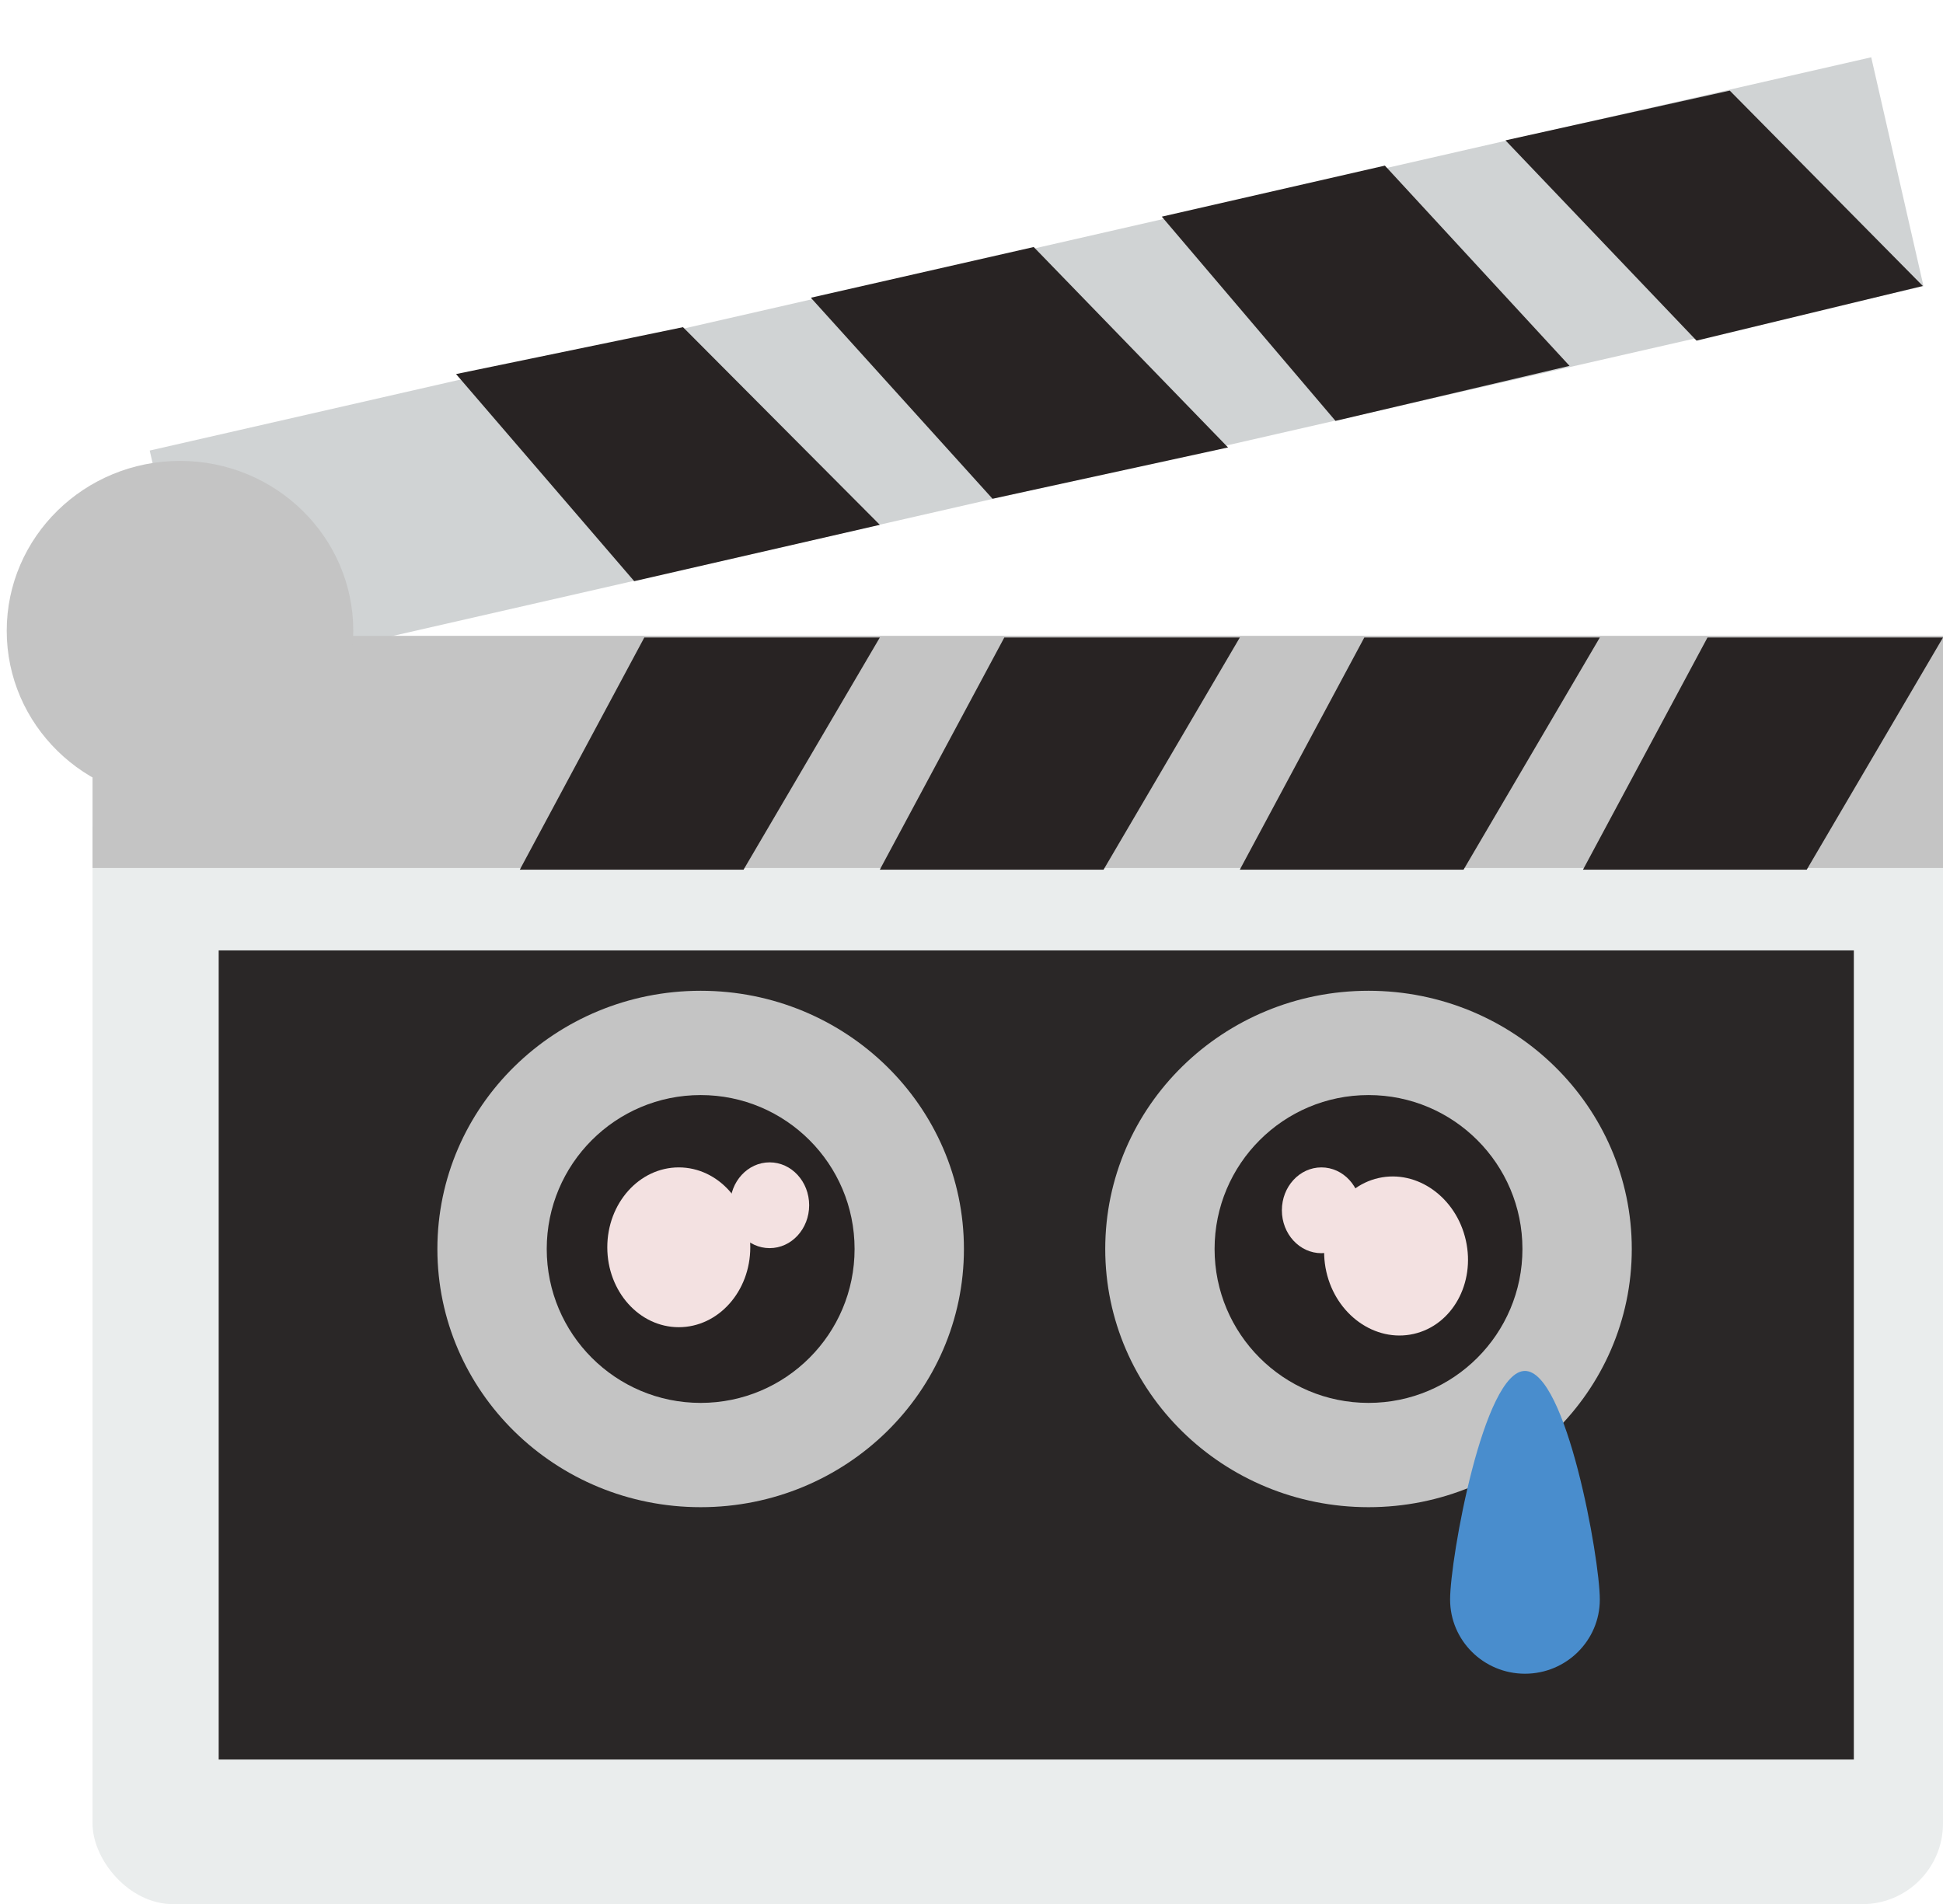 <svg width="1155" height="1132" viewBox="0 0 1155 1132" fill="none" xmlns="http://www.w3.org/2000/svg">
<rect x="55" y="447" width="1100" height="685" rx="48" fill="#EAEDED"/>
<rect x="89" y="267.844" width="1049.7" height="139.62" transform="rotate(-12.869 89 267.844)" fill="#D0D3D4"/>
<rect x="55" y="378" width="1100" height="138" fill="#C4C4C4"/>
<path d="M1015 379H1155L1074 517H941L1015 379Z" fill="#282323"/>
<path d="M811 379H951L870 517H737L811 379Z" fill="#282323"/>
<path d="M597 379H737L656 517H523L597 379Z" fill="#282323"/>
<path d="M383 379H523L442 517H309L383 379Z" fill="#282323"/>
<path d="M377 345.5L271.096 222.379L406 194.5L523 312L377 345.5Z" fill="#282323"/>
<path d="M590 296.5L482 177L614.481 146.852L730 266L590 296.5Z" fill="#282323"/>
<path d="M793.879 250.214L690.63 128.797L823.23 98.457L933 217.5L793.879 250.214Z" fill="#282323"/>
<path d="M1008.5 202.5L894.929 83.446L1028.24 53.863L1143 170L1008.5 202.5Z" fill="#282323"/>
<g filter="url(#filter0_d_52_60)">
<ellipse cx="107" cy="369" rx="103" ry="101" fill="#C4C4C4"/>
</g>
<rect x="130" y="565" width="972" height="481" fill="#2A2727"/>
<ellipse cx="416.5" cy="742.5" rx="156.5" ry="153.5" fill="#C4C4C4"/>
<circle cx="416.5" cy="742.5" r="91.5" fill="#282323"/>
<ellipse cx="457.5" cy="716.5" rx="23.5" ry="25.5" fill="#F3E1E1"/>
<ellipse cx="403.5" cy="741.5" rx="42.5" ry="47.5" fill="#F3E1E1"/>
<ellipse cx="813.5" cy="742.5" rx="156.5" ry="153.5" fill="#C4C4C4"/>
<circle cx="813.5" cy="742.5" r="91.5" fill="#282323"/>
<ellipse cx="785.5" cy="719.5" rx="23.5" ry="25.5" fill="#F3E1E1"/>
<ellipse cx="829.885" cy="746.666" rx="42.5" ry="47.5" transform="rotate(-12.672 829.885 746.666)" fill="#F3E1E1"/>
<path d="M951 950.89C951 975.251 931.077 995 906.5 995C881.923 995 862 975.251 862 950.89C862 926.529 881.923 815 906.5 815C931.077 815 951 926.529 951 950.89Z" fill="#498DCD"/>
<defs>
<filter id="filter0_d_52_60" x="0" y="268" width="214" height="212" filterUnits="userSpaceOnUse" color-interpolation-filters="sRGB">
<feFlood flood-opacity="0" result="BackgroundImageFix"/>
<feColorMatrix in="SourceAlpha" type="matrix" values="0 0 0 0 0 0 0 0 0 0 0 0 0 0 0 0 0 0 127 0" result="hardAlpha"/>
<feOffset dy="6"/>
<feGaussianBlur stdDeviation="2"/>
<feComposite in2="hardAlpha" operator="out"/>
<feColorMatrix type="matrix" values="0 0 0 0 0 0 0 0 0 0 0 0 0 0 0 0 0 0 0.25 0"/>
<feBlend mode="normal" in2="BackgroundImageFix" result="effect1_dropShadow_52_60"/>
<feBlend mode="normal" in="SourceGraphic" in2="effect1_dropShadow_52_60" result="shape"/>
</filter>
</defs>
</svg>

